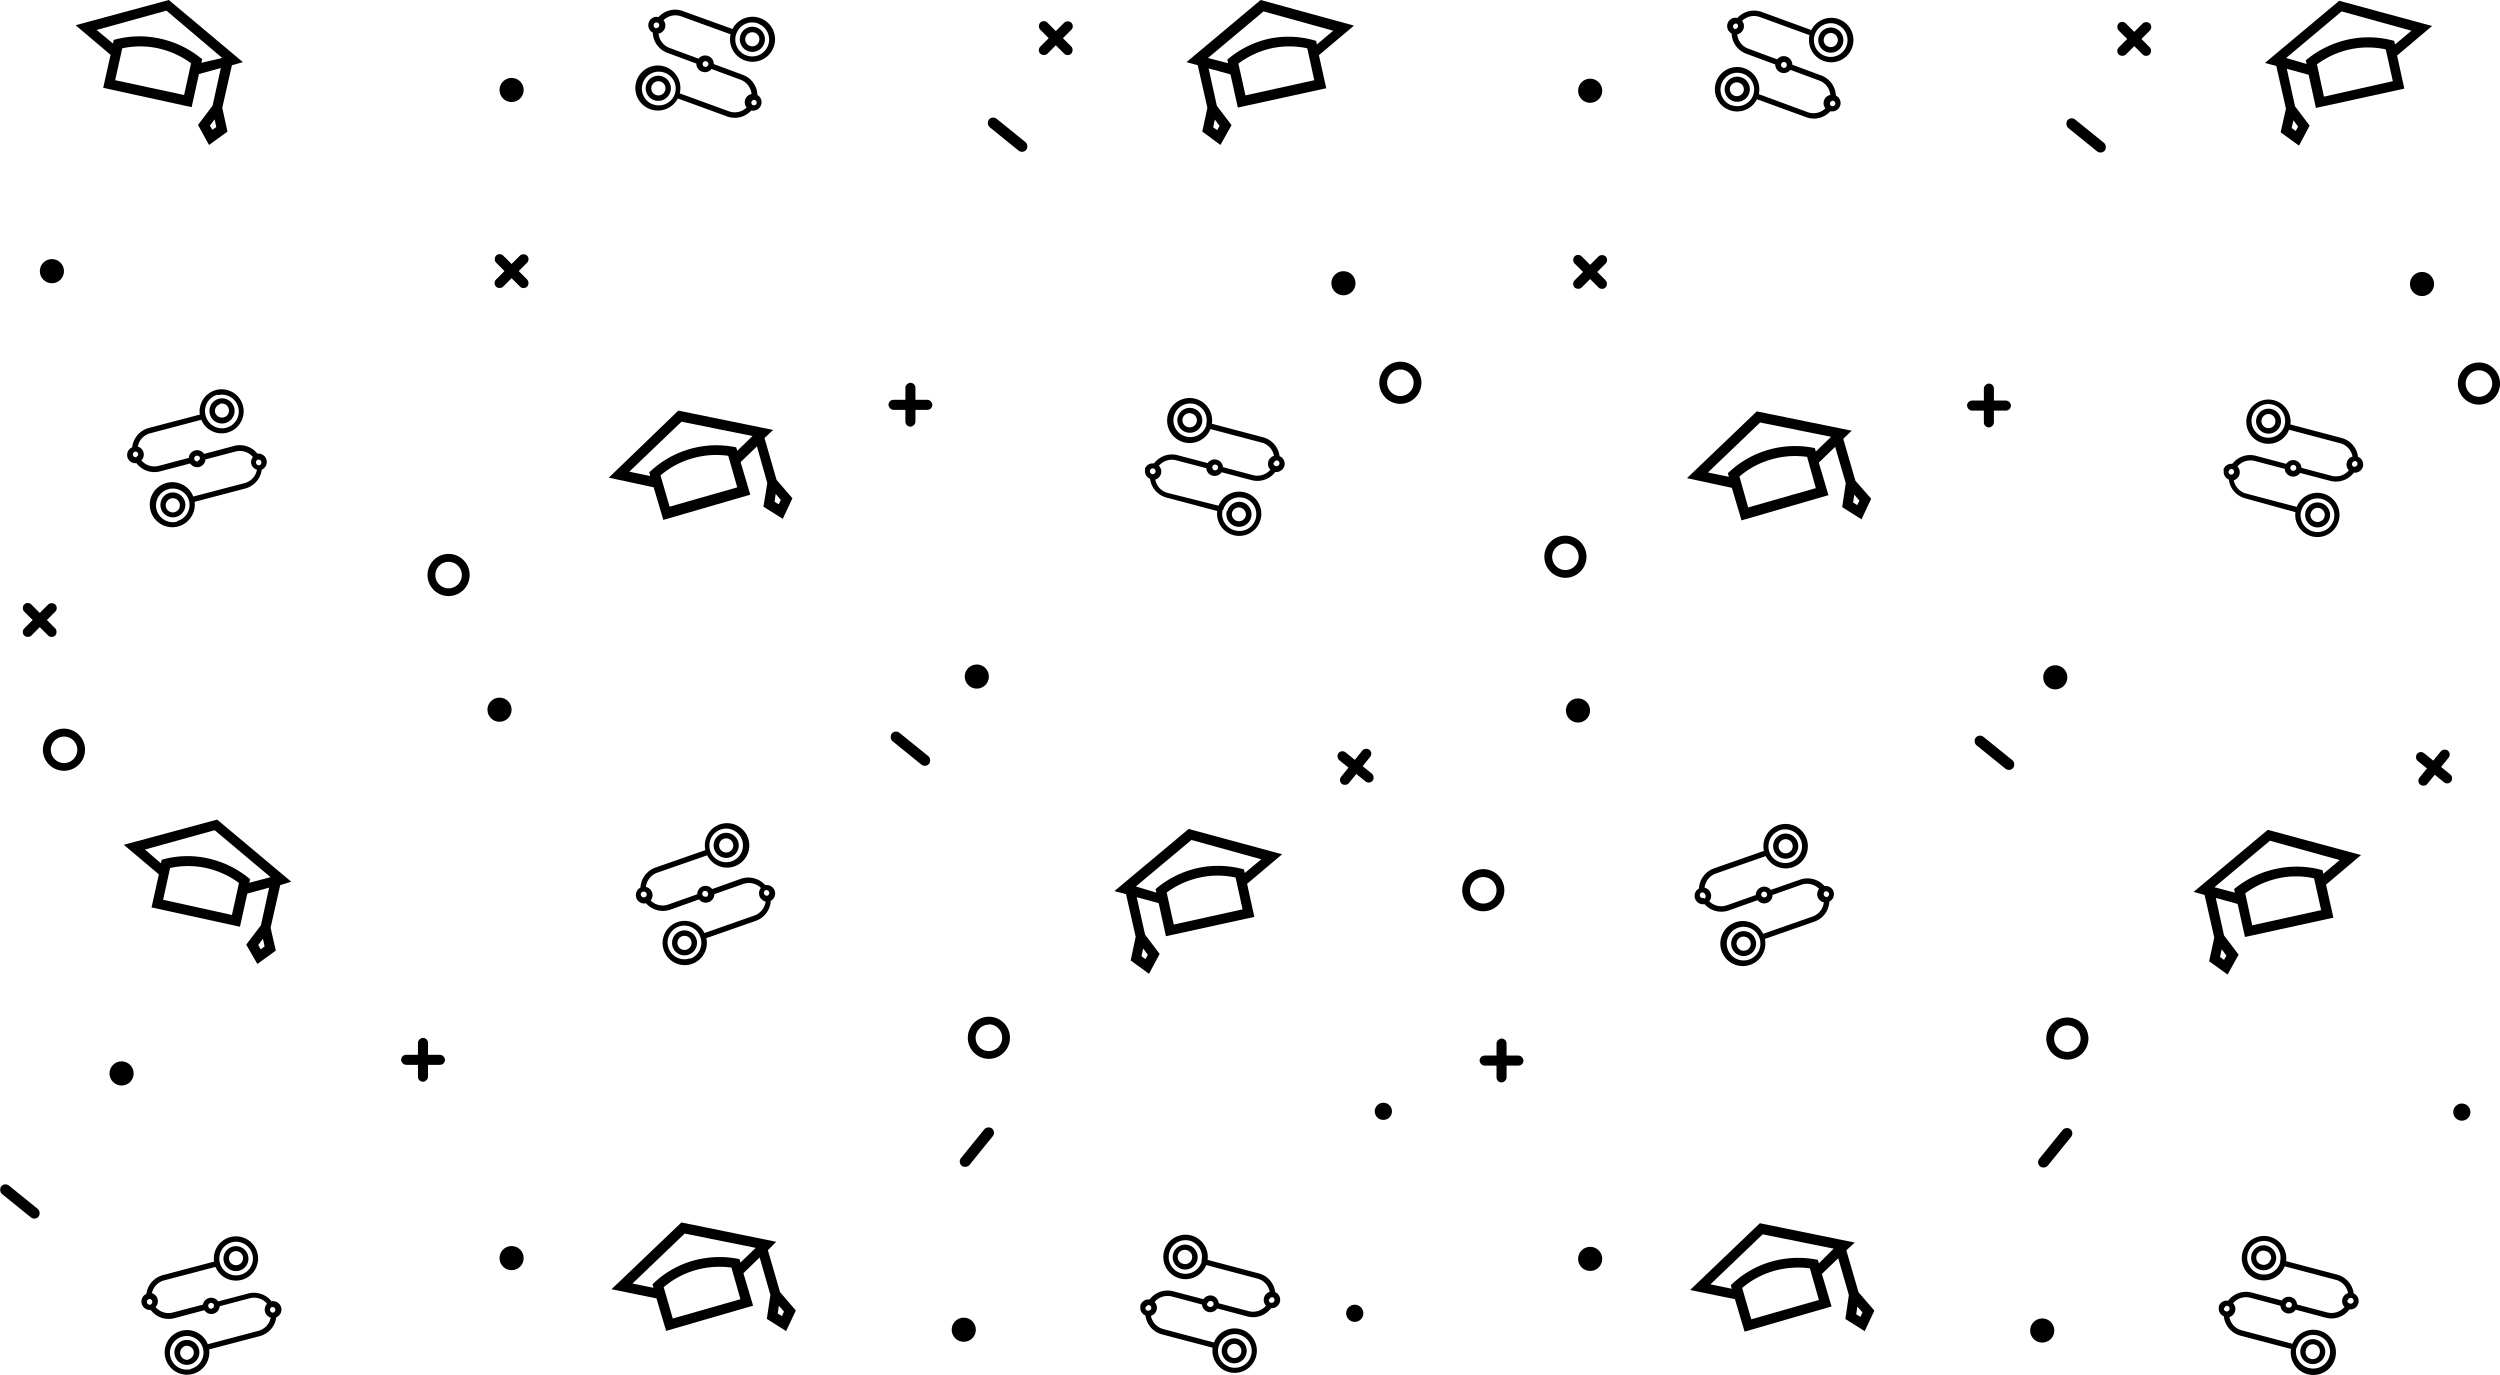 <svg xmlns="http://www.w3.org/2000/svg" viewBox="0 0 258.7 142.26"><defs></defs><g id="e6d09e8b-ce58-4f00-a04c-1c0bb82dba2e" data-name="badges"><circle fill="current" cx="52.94" cy="9.31" r="1.25"/><circle fill="current" cx="139.02" cy="29.31" r="1.25"/><circle fill="current" cx="51.69" cy="73.44" r="1.25"/><circle fill="current" cx="12.58" cy="111.08" r="1.25"/><circle fill="current" cx="5.37" cy="28.06" r="1.25"/><circle fill="current" cx="99.73" cy="137.6" r="1.25"/><circle fill="current" cx="101.08" cy="70.01" r="1.25"/><circle fill="current" cx="143.15" cy="115" r="0.89"/><circle fill="current" cx="140.19" cy="135.9" r="0.89"/><circle fill="current" cx="52.94" cy="130.19" r="1.25"/><path fill="current" d="M46.43,61.68a2.18,2.18,0,1,1,2.17-2.17A2.18,2.18,0,0,1,46.43,61.68Zm0-3.54a1.37,1.37,0,1,0,1.36,1.37A1.37,1.37,0,0,0,46.43,58.14Z"/><path fill="current" d="M102.33,109.57a2.18,2.18,0,1,1,2.18-2.18A2.19,2.19,0,0,1,102.33,109.57Zm0-3.54a1.37,1.37,0,1,0,1.37,1.36A1.37,1.37,0,0,0,102.33,106Z"/><path fill="current" d="M144.92,41.79a2.18,2.18,0,1,1,2.17-2.18A2.19,2.19,0,0,1,144.92,41.79Zm0-3.55a1.37,1.37,0,1,0,1.36,1.37A1.37,1.37,0,0,0,144.92,38.24Z"/><path fill="current" d="M6.62,79.76A2.18,2.18,0,1,1,8.8,77.59,2.18,2.18,0,0,1,6.62,79.76Zm0-3.54A1.37,1.37,0,1,0,8,77.59,1.37,1.37,0,0,0,6.62,76.22Z"/><rect fill="current" x="101.78" y="13.37" width="4.97" height="1.13" rx="0.57" transform="translate(32.02 -62.52) rotate(39.01)"/><rect fill="current" x="91.73" y="76.91" width="4.97" height="1.13" rx="0.57" transform="translate(69.77 -42.03) rotate(39.01)"/><rect fill="current" x="98.59" y="118.13" width="4.97" height="1.13" rx="0.57" transform="translate(256.94 114.88) rotate(129.01)"/><rect fill="current" x="-0.43" y="123.76" width="4.97" height="1.13" rx="0.57" transform="translate(78.72 26.43) rotate(39.01)"/><rect fill="current" x="50.67" y="27.54" width="4.54" height="1.04" rx="0.52" transform="translate(-4.34 45.65) rotate(-45)"/><rect fill="current" x="50.67" y="27.54" width="4.54" height="1.04" rx="0.52" transform="translate(35.35 -29.22) rotate(45)"/><rect fill="current" x="1.84" y="63.64" width="4.54" height="1.04" rx="0.52" transform="translate(-44.16 21.7) rotate(-45)"/><rect fill="current" x="1.84" y="63.64" width="4.54" height="1.04" rx="0.52" transform="translate(46.57 15.88) rotate(45)"/><rect fill="current" x="106.98" y="3.43" width="4.54" height="1.04" rx="0.52" transform="translate(29.21 78.41) rotate(-45)"/><rect fill="current" x="106.98" y="3.43" width="4.54" height="1.04" rx="0.52" transform="translate(34.79 -76.1) rotate(45)"/><rect fill="current" x="91.94" y="41.37" width="4.54" height="1.04" rx="0.52"/><rect fill="current" x="91.94" y="41.37" width="4.54" height="1.04" rx="0.52" transform="matrix(0, 1, -1, 0, 136.1, -52.33)"/><rect fill="current" x="138" y="78.84" width="4.54" height="1.04" rx="0.52" transform="translate(81.23 -70.6) rotate(39.01)"/><rect fill="current" x="138" y="78.84" width="4.54" height="1.04" rx="0.52" transform="translate(290.24 20.31) rotate(129.01)"/><rect fill="current" x="41.51" y="109.15" width="4.54" height="1.04" rx="0.52"/><rect fill="current" x="41.51" y="109.15" width="4.54" height="1.04" rx="0.52" transform="translate(153.44 65.89) rotate(90)"/><path fill="current" d="M23.3,43.78a1.3,1.3,0,1,0-1.58-.92A1.29,1.29,0,0,0,23.3,43.78Zm-.52-2a.73.73,0,0,1,.89.52.72.72,0,0,1-.52.89.74.74,0,0,1-.89-.52A.73.73,0,0,1,22.78,41.82ZM17.55,51a1.29,1.29,0,1,0,1.59.92A1.31,1.31,0,0,0,17.55,51Zm.52,2a.73.73,0,0,1-.37-1.42.73.73,0,0,1,.89.52A.74.74,0,0,1,18.07,53Zm8.61-6a2.32,2.32,0,0,0-2.44-.86l-3.12.83a.87.87,0,0,0-.94-.36.86.86,0,0,0-.64.77l-3.13.83a1.76,1.76,0,0,1-1.78-.57.85.85,0,0,0,.22-.82.86.86,0,0,0-.59-.61,1.75,1.75,0,0,1,1.27-1.37l5.3-1.4a2.28,2.28,0,1,0-.15-.54l-5.3,1.39a2.34,2.34,0,0,0-1.7,2,.86.86,0,0,0-.5,1,.87.87,0,0,0,.94.64,2.33,2.33,0,0,0,2.44.85l3.12-.82a.88.88,0,0,0,.94.36.86.86,0,0,0,.64-.78l3.13-.82a1.76,1.76,0,0,1,1.78.57A.85.85,0,0,0,26,48a.86.86,0,0,0,.59.61A1.75,1.75,0,0,1,25.28,50L20,51.38a2.33,2.33,0,1,0,.14.55l5.25-1.38a2.34,2.34,0,0,0,1.7-1.95.87.87,0,0,0-.44-1.66Zm-4.16-6.1A1.74,1.74,0,1,1,21.28,43,1.75,1.75,0,0,1,22.52,40.84Zm-8.39,6.41h0a.3.3,0,0,1-.37-.21.31.31,0,0,1,.22-.37h0a.31.31,0,0,1,.32.22A.28.28,0,0,1,14.13,47.25Zm6.35.43a.3.3,0,1,1,.21-.37A.3.3,0,0,1,20.48,47.68Zm-2.15,6.24a1.74,1.74,0,1,1,1.24-2.12A1.74,1.74,0,0,1,18.33,53.92Zm8.54-5.83h-.05a.31.31,0,0,1-.32-.22.3.3,0,0,1,.17-.36h0a.3.3,0,1,1,.16.58Z"/><path fill="current" d="M124.37,43.82a1.29,1.29,0,1,0-1.58.92A1.29,1.29,0,0,0,124.37,43.82Zm-.54-.14a.74.74,0,0,1-.89.52.73.73,0,1,1,.37-1.41A.73.73,0,0,1,123.83,43.68Zm3.12,9.2a1.3,1.3,0,1,0,1.59-.92A1.3,1.3,0,0,0,127,52.88Zm.55.14a.73.73,0,0,1,1.41.37.72.72,0,0,1-.89.52A.73.73,0,0,1,127.5,53Zm-9-4.47a.88.88,0,0,0,.51,1,2.32,2.32,0,0,0,1.7,1.94l5.25,1.39a2.29,2.29,0,1,0,.14-.55L120.81,51a1.76,1.76,0,0,1-1.26-1.37.88.88,0,0,0,.59-.61.84.84,0,0,0-.22-.82,1.76,1.76,0,0,1,1.78-.57l3.13.82a.84.84,0,0,0,.64.77.86.86,0,0,0,.94-.35l3.12.82a2.33,2.33,0,0,0,2.44-.85.87.87,0,0,0,.94-.64.85.85,0,0,0-.5-1,2.32,2.32,0,0,0-1.7-1.95l-5.3-1.4a2.33,2.33,0,1,0-.15.55l5.3,1.4a1.73,1.73,0,0,1,1.27,1.37.86.86,0,0,0-.37,1.43,1.76,1.76,0,0,1-1.78.57l-3.13-.83a.85.85,0,0,0-.64-.77.87.87,0,0,0-.94.35l-3.12-.82a2.32,2.32,0,0,0-2.44.86A.86.86,0,0,0,118.46,48.55Zm6.35-4.61a1.74,1.74,0,1,1-1.24-2.13A1.75,1.75,0,0,1,124.81,43.94Zm7,3.93a.3.3,0,0,1,.32-.22h0a.3.3,0,0,1,.22.36.31.31,0,0,1-.37.22l0,0h0A.29.29,0,0,1,131.79,47.87Zm-6.39.41a.3.3,0,0,1,.58.15.3.3,0,1,1-.58-.15Zm1.12,4.48a1.74,1.74,0,1,1,1.24,2.13A1.75,1.75,0,0,1,126.52,52.76ZM119,48.69a.29.29,0,0,1,.37-.21h0a.3.3,0,0,1-.15.58h0A.31.31,0,0,1,119,48.69Z"/><path fill="current" d="M123.89,130.41a1.29,1.29,0,1,0-1.58.92A1.29,1.29,0,0,0,123.89,130.41Zm-.55-.15a.72.72,0,0,1-.89.52.73.73,0,1,1,.37-1.41A.72.72,0,0,1,123.34,130.26Zm3.13,9.2a1.29,1.29,0,1,0,1.58-.92A1.29,1.29,0,0,0,126.47,139.46Zm.55.15a.72.72,0,0,1,.89-.52.73.73,0,1,1-.89.52Zm-9-4.48a.86.86,0,0,0,.51,1,2.32,2.32,0,0,0,1.7,1.95l5.25,1.38a2.3,2.3,0,1,0,.14-.54l-5.25-1.39a1.76,1.76,0,0,1-1.27-1.37.87.87,0,0,0,.38-1.43,1.76,1.76,0,0,1,1.78-.57l3.12.83a.89.89,0,0,0,.64.77.87.87,0,0,0,.94-.36l3.13.83a2.32,2.32,0,0,0,2.44-.86.87.87,0,0,0,.43-1.66,2.3,2.3,0,0,0-1.7-1.94l-5.3-1.4a2.3,2.3,0,1,0-.14.54l5.3,1.4a1.76,1.76,0,0,1,1.27,1.37.88.88,0,0,0-.59.61.87.87,0,0,0,.21.82,1.76,1.76,0,0,1-1.78.57l-3.12-.82a.89.89,0,0,0-.64-.78.87.87,0,0,0-.94.36l-3.13-.82a2.33,2.33,0,0,0-2.44.85A.87.87,0,0,0,118,135.13Zm6.34-4.61a1.74,1.74,0,1,1-1.24-2.13A1.74,1.74,0,0,1,124.32,130.52Zm7,3.94a.31.31,0,0,1,.32-.23h0a.3.3,0,0,1-.15.58h-.05A.32.32,0,0,1,131.3,134.46Zm-6.39.4a.31.31,0,1,1,.22.37A.3.3,0,0,1,124.91,134.86Zm1.13,4.49a1.74,1.74,0,0,1,3.37.89,1.74,1.74,0,0,1-3.37-.89Zm-7.51-4.08a.29.29,0,0,1,.36-.21h0a.29.29,0,0,1,.17.35.31.31,0,0,1-.32.22h-.05A.29.29,0,0,1,118.53,135.27Z"/><path fill="current" d="M77.41,5.29a1.3,1.3,0,1,0-.78-1.66A1.31,1.31,0,0,0,77.41,5.29Zm.69-1.91a.73.73,0,1,1-.94.44A.74.74,0,0,1,78.1,3.38ZM68.57,7.92a1.3,1.3,0,1,0,.77,1.66A1.29,1.29,0,0,0,68.57,7.92Zm-.69,1.91a.73.73,0,0,1-.44-.94.74.74,0,0,1,.94-.44.73.73,0,0,1-.5,1.38Zm10.5,0a2.31,2.31,0,0,0-1.52-2.09l-3-1.11a.86.86,0,0,0-.57-.83.87.87,0,0,0-1,.27l-3-1.11a1.75,1.75,0,0,1-1.14-1.48.88.88,0,0,0,.65-.55.89.89,0,0,0-.14-.84,1.75,1.75,0,0,1,1.82-.4L75.6,3.55A2.33,2.33,0,1,0,75.8,3L70.65,1.14a2.31,2.31,0,0,0-2.51.63.85.85,0,0,0-1,.54.87.87,0,0,0,.41,1.07,2.31,2.31,0,0,0,1.51,2.09l3,1.11a.86.86,0,0,0,.57.83.87.87,0,0,0,1-.27l3,1.11a1.76,1.76,0,0,1,1.14,1.48.88.88,0,0,0-.65.55.87.87,0,0,0,.14.84,1.75,1.75,0,0,1-1.82.4l-5.1-1.86a2.33,2.33,0,1,0-.2.53l5.1,1.86a2.31,2.31,0,0,0,2.51-.62.87.87,0,0,0,.59-1.62Zm.07-7.38a1.75,1.75,0,1,1-2.24,1A1.75,1.75,0,0,1,78.45,2.43ZM67.9,2.91h-.05a.3.3,0,1,1,.21-.56h0a.29.29,0,0,1,.14.36A.32.32,0,0,1,67.9,2.91Zm5,4a.3.3,0,1,1,.39-.18A.31.31,0,0,1,72.86,6.88Zm-5.33,3.9a1.75,1.75,0,1,1,2.23-1A1.75,1.75,0,0,1,67.53,10.78Zm10.34.08h0a.29.29,0,0,1-.14-.36.3.3,0,0,1,.34-.19h0a.31.31,0,0,1,.18.38A.3.3,0,0,1,77.87,10.86Z"/><path fill="current" d="M75.57,88.71a1.3,1.3,0,1,0-1.65-.8A1.31,1.31,0,0,0,75.57,88.71ZM74.9,86.8a.73.73,0,1,1-.44.93A.72.72,0,0,1,74.9,86.8Zm-4.49,9.55a1.29,1.29,0,1,0,.85,2.44,1.29,1.29,0,1,0-.85-2.44Zm.66,1.91a.73.73,0,1,1,.45-.93A.73.73,0,0,1,71.07,98.26Zm8.12-6.66a2.33,2.33,0,0,0-2.5-.67l-3,1.07a.86.86,0,0,0-1.54.54l-3,1.06a1.75,1.75,0,0,1-1.82-.42.87.87,0,0,0-.49-1.4,1.77,1.77,0,0,1,1.16-1.47l5.18-1.8a2.3,2.3,0,1,0-.19-.54l-5.18,1.81a2.35,2.35,0,0,0-1.54,2.07.87.87,0,0,0-.42,1.06.85.85,0,0,0,1,.56,2.32,2.32,0,0,0,2.49.67l3-1.07a.87.87,0,0,0,1,.28.86.86,0,0,0,.58-.82l3-1.06a1.77,1.77,0,0,1,1.82.42.87.87,0,0,0,.49,1.4A1.79,1.79,0,0,1,78,94.76L72.9,96.55a2.29,2.29,0,1,0,.19.53l5.12-1.79a2.33,2.33,0,0,0,1.55-2.07.87.87,0,0,0-.57-1.62Zm-4.62-5.76a1.74,1.74,0,1,1-1.07,2.22A1.76,1.76,0,0,1,74.57,85.84Zm-7.86,7h0a.05.05,0,0,1,0,0,.3.3,0,0,1-.2-.57h.05a.3.3,0,0,1,.2.56Zm6.35-.07a.3.3,0,1,1,.19-.38A.31.31,0,0,1,73.06,92.82Zm-1.65,6.39A1.74,1.74,0,1,1,72.48,97,1.74,1.74,0,0,1,71.41,99.21Zm8-6.48h0a.3.3,0,0,1-.2-.56h0l0,0a.3.3,0,0,1,.19.57Z"/><path fill="current" d="M24.75,131.49a1.29,1.29,0,1,0-1.58-.92A1.29,1.29,0,0,0,24.75,131.49Zm-.52-2a.73.73,0,1,1,.38,1.41.73.73,0,1,1-.38-1.41ZM19,138.7a1.29,1.29,0,1,0,1.59.92A1.29,1.29,0,0,0,19,138.7Zm.52,2a.73.73,0,0,1-.37-1.41.72.72,0,0,1,.89.52A.73.73,0,0,1,19.52,140.66Zm8.61-6a2.33,2.33,0,0,0-2.44-.85l-3.12.82a.85.85,0,0,0-.94-.35A.86.86,0,0,0,21,135l-3.13.82a1.74,1.74,0,0,1-1.77-.57.86.86,0,0,0,.21-.82.88.88,0,0,0-.59-.61A1.75,1.75,0,0,1,17,132.49l5.3-1.39a2.29,2.29,0,1,0-.15-.55l-5.3,1.4a2.32,2.32,0,0,0-1.7,1.94.87.87,0,0,0,.44,1.66,2.32,2.32,0,0,0,2.44.86l3.12-.83a.86.86,0,0,0,1.58-.41l3.13-.83a1.76,1.76,0,0,1,1.78.57.87.87,0,0,0-.22.82.85.85,0,0,0,.59.61,1.74,1.74,0,0,1-1.26,1.37l-5.25,1.39a2.31,2.31,0,1,0,.14.54l5.25-1.38a2.32,2.32,0,0,0,1.7-1.95.86.86,0,0,0,.51-1A.88.88,0,0,0,28.13,134.65ZM24,128.55a1.74,1.74,0,1,1-1.25,2.13A1.75,1.75,0,0,1,24,128.55ZM15.58,135h0a.29.29,0,0,1-.37-.21.31.31,0,0,1,.22-.37h0a.3.3,0,0,1,.32.23A.29.29,0,0,1,15.58,135Zm6.35.42a.29.29,0,0,1-.37-.21.3.3,0,1,1,.58-.15A.29.29,0,0,1,21.93,135.39Zm-2.15,6.25A1.74,1.74,0,1,1,21,139.51,1.75,1.75,0,0,1,19.78,141.64Zm8.54-5.84h-.05a.3.3,0,0,1-.32-.22.3.3,0,0,1,.17-.35h0a.31.31,0,0,1,.37.22A.29.29,0,0,1,28.32,135.8Z"/><path fill="current" d="M25.14,6.43,17.47,0,7.82,2.61l3.62,3.06-.76,3.42,9.15,2,.76-3.43,2.26-.62L22,10.93l-1.51,2L21.63,15l1.91-1.38L23,11.16l1-4.41Zm-3.17,7L21.72,13l.49-.65.17.8Zm-2.92-3.6L11.92,8.3,12.65,5a8.76,8.76,0,0,1,3.71,0,9,9,0,0,1,3.41,1.55Zm1.79-3.33.08-.37A10.06,10.06,0,0,0,16.58,4a9.84,9.84,0,0,0-4.81.13l-.08.37L10,3.1l7.22-2L23,6Z"/><path fill="current" d="M123.94,6.75l1,4.41-.53,2.45L126.29,15l1.15-2.05-1.52-2-.85-3.87,2.26.62.76,3.43,9.15-2-.76-3.42,3.63-3.06L130.45,0l-7.67,6.43Zm1.6,6.42.17-.8.49.65-.25.45Zm2.61-6.59A9,9,0,0,1,131.56,5a8.8,8.8,0,0,1,3.72,0L136,8.3l-7.12,1.57ZM125,6l5.75-4.82,7.21,2-1.69,1.42-.08-.37A9.84,9.84,0,0,0,131.34,4,10.06,10.06,0,0,0,127,6.17l.08.37Z"/><path fill="current" d="M116.52,92.53l1,4.41L117,99.39l1.9,1.38L120,98.71l-1.51-2-.86-3.87,2.27.62.75,3.42,9.15-2-.75-3.42,3.62-3.06L123,85.78l-7.68,6.43Zm1.6,6.42.17-.8.49.65-.25.45Zm2.61-6.59a8.94,8.94,0,0,1,3.42-1.55,8.6,8.6,0,0,1,3.71,0l.72,3.29-7.12,1.57Zm-3.19-.63,5.75-4.81,7.22,2-1.7,1.42-.08-.37a9.89,9.89,0,0,0-4.81-.14A10.09,10.09,0,0,0,119.58,92l.08.37Z"/><path fill="current" d="M30.14,91.24l-7.67-6.43-9.66,2.61,3.63,3.06-.76,3.42,9.15,2,.76-3.43,2.26-.62L27,95.75l-1.52,2,1.15,2,1.91-1.38L28,96l1-4.41Zm-3.17,7-.25-.45.49-.65.17.8ZM24,94.68l-7.12-1.57.72-3.29a8.8,8.8,0,0,1,3.72,0,9,9,0,0,1,3.41,1.55Zm1.8-3.33.08-.37a10.06,10.06,0,0,0-4.34-2.15,9.64,9.64,0,0,0-4.81.14l-.08.36L15,87.91l7.21-2L28,90.77Z"/><path fill="current" d="M80.32,128.5l-9.81-2-7.23,6.91,4.65.95,1,3.36,9-2.61-1-3.36,1.68-1.63L79.72,134l-.37,2.48,2,1.26,1-2.13-1.63-1.9-1.26-4.34Zm.59,7.69-.43-.27.12-.8.53.61Zm-4.29-1.75-7,2-.94-3.24a8.8,8.8,0,0,1,3.27-1.76,9.12,9.12,0,0,1,3.74-.27Zm0-3.79-.1-.36a10.2,10.2,0,0,0-4.85.18,9.76,9.76,0,0,0-4.15,2.43l.1.36-2.17-.44,5.4-5.17,7.35,1.48Z"/><path fill="current" d="M80,44.49l-9.81-2L63,49.43l4.64,1,1,3.37,9-2.61-1-3.37,1.69-1.63L79.4,50,79,52.43l2,1.26,1-2.13-1.64-1.9-1.25-4.33Zm.58,7.7-.43-.27.12-.81.53.62Zm-4.29-1.76-7,2-.94-3.23a8.59,8.59,0,0,1,3.27-1.76,8.79,8.79,0,0,1,3.74-.27Zm0-3.78-.11-.36a10,10,0,0,0-9,2.6l.11.37-2.17-.45,5.4-5.17,7.35,1.48Z"/><circle fill="current" cx="164.55" cy="9.39" r="1.25"/><circle fill="current" cx="250.63" cy="29.39" r="1.25"/><circle fill="current" cx="163.29" cy="73.52" r="1.25"/><circle fill="current" cx="211.33" cy="137.68" r="1.25"/><circle fill="current" cx="212.68" cy="70.09" r="1.25"/><circle fill="current" cx="254.75" cy="115.08" r="0.89"/><circle fill="current" cx="164.55" cy="130.27" r="1.25"/><path fill="current" d="M162,59.79a2.18,2.18,0,1,1,2.17-2.17A2.18,2.18,0,0,1,162,59.79Zm0-3.54a1.37,1.37,0,1,0,1.36,1.37A1.37,1.37,0,0,0,162,56.25Z"/><path fill="current" d="M153.5,94.3a2.18,2.18,0,1,1,2.17-2.18A2.19,2.19,0,0,1,153.5,94.3Zm0-3.54a1.37,1.37,0,1,0,1.36,1.36A1.36,1.36,0,0,0,153.5,90.76Z"/><path fill="current" d="M213.94,109.65a2.18,2.18,0,1,1,2.17-2.18A2.19,2.19,0,0,1,213.94,109.65Zm0-3.54a1.37,1.37,0,1,0,1.36,1.36A1.36,1.36,0,0,0,213.94,106.11Z"/><path fill="current" d="M256.52,41.87a2.18,2.18,0,1,1,2.18-2.18A2.18,2.18,0,0,1,256.52,41.87Zm0-3.55a1.37,1.37,0,1,0,1.37,1.37A1.37,1.37,0,0,0,256.52,38.32Z"/><rect fill="current" x="213.39" y="13.45" width="4.97" height="1.13" rx="0.57" transform="translate(56.95 -132.76) rotate(39.01)"/><rect fill="current" x="203.33" y="76.99" width="4.97" height="1.13" rx="0.57" transform="matrix(0.78, 0.63, -0.63, 0.78, 94.71, -112.26)"/><rect fill="current" x="210.2" y="118.22" width="4.97" height="1.13" rx="0.57" transform="translate(438.85 28.28) rotate(129.01)"/><rect fill="current" x="162.27" y="27.62" width="4.54" height="1.04" rx="0.52" transform="translate(28.3 124.59) rotate(-45)"/><rect fill="current" x="162.27" y="27.62" width="4.54" height="1.04" rx="0.52" transform="translate(68.09 -108.11) rotate(45)"/><rect fill="current" x="218.58" y="3.51" width="4.54" height="1.04" rx="0.52" transform="translate(61.84 157.35) rotate(-45)"/><rect fill="current" x="218.58" y="3.51" width="4.54" height="1.04" rx="0.52" transform="translate(67.53 -154.99) rotate(45)"/><rect fill="current" x="203.55" y="41.45" width="4.54" height="1.04" rx="0.52"/><rect fill="current" x="203.55" y="41.45" width="4.54" height="1.04" rx="0.52" transform="translate(247.78 -163.86) rotate(90)"/><rect fill="current" x="249.61" y="78.92" width="4.54" height="1.04" rx="0.52" transform="translate(106.16 -140.83) rotate(39.01)"/><rect fill="current" x="249.61" y="78.92" width="4.54" height="1.04" rx="0.52" transform="translate(472.15 -66.28) rotate(129.01)"/><rect fill="current" x="153.11" y="109.23" width="4.54" height="1.04" rx="0.52"/><rect fill="current" x="153.11" y="109.23" width="4.54" height="1.04" rx="0.52" transform="translate(265.13 -45.64) rotate(90)"/><path fill="current" d="M236,43.9a1.29,1.29,0,1,0-1.58.93A1.29,1.29,0,0,0,236,43.9Zm-.55-.14a.73.73,0,1,1-.52-.89A.72.72,0,0,1,235.43,43.76Zm3.13,9.2a1.29,1.29,0,1,0,1.58-.92A1.29,1.29,0,0,0,238.56,53Zm.55.14a.73.73,0,1,1,.52.89A.72.72,0,0,1,239.11,53.1Zm-9-4.47a.87.87,0,0,0,.51,1,2.31,2.31,0,0,0,1.7,1.94L237.53,53a2.29,2.29,0,1,0,.14-.55l-5.25-1.38a1.76,1.76,0,0,1-1.27-1.37.88.88,0,0,0,.59-.61.86.86,0,0,0-.21-.82,1.76,1.76,0,0,1,1.78-.57l3.12.82a.86.86,0,0,0,.64.77.85.85,0,0,0,.94-.35l3.13.82a2.33,2.33,0,0,0,2.44-.85.87.87,0,0,0,.94-.64.86.86,0,0,0-.51-1,2.31,2.31,0,0,0-1.7-1.95l-5.3-1.4a2.29,2.29,0,1,0-.14.55l5.3,1.4a1.75,1.75,0,0,1,1.27,1.37.85.85,0,0,0-.59.61.87.87,0,0,0,.21.82,1.76,1.76,0,0,1-1.78.57l-3.12-.83a.87.87,0,0,0-.64-.77.86.86,0,0,0-.94.36l-3.13-.83A2.32,2.32,0,0,0,231,48,.86.86,0,0,0,230.07,48.63ZM236.41,44a1.74,1.74,0,1,1-1.24-2.13A1.75,1.75,0,0,1,236.41,44Zm7,3.93a.3.3,0,0,1,.32-.22h0a.28.28,0,0,1,.21.36.3.3,0,0,1-.36.22h-.05A.3.3,0,0,1,243.39,48Zm-6.39.41a.3.3,0,0,1,.59.15.31.31,0,0,1-.37.22A.31.31,0,0,1,237,48.36Zm1.13,4.48A1.74,1.74,0,1,1,239.37,55,1.75,1.75,0,0,1,238.13,52.84Zm-7.51-4.07a.28.28,0,0,1,.36-.21H231a.3.3,0,0,1,.17.35.31.31,0,0,1-.32.23h0A.29.29,0,0,1,230.62,48.77Z"/><path fill="current" d="M235.5,130.49a1.3,1.3,0,0,0-.93-1.58,1.29,1.29,0,1,0-.66,2.5A1.31,1.31,0,0,0,235.5,130.49Zm-.55-.15a.72.72,0,0,1-.89.52.73.73,0,1,1,.37-1.41A.74.74,0,0,1,235,130.34Zm3.13,9.2a1.29,1.29,0,1,0,1.58-.92A1.29,1.29,0,0,0,238.08,139.54Zm.54.15a.73.73,0,1,1,1.41.37.73.73,0,1,1-1.41-.37Zm-9-4.48a.86.86,0,0,0,.5,1,2.34,2.34,0,0,0,1.7,2l5.25,1.38a2.34,2.34,0,1,0,.15-.54l-5.25-1.39a1.73,1.73,0,0,1-1.27-1.37.87.87,0,0,0,.38-1.43,1.74,1.74,0,0,1,1.77-.57l3.13.83a.87.87,0,0,0,.64.77.86.86,0,0,0,.94-.36l3.12.83a2.32,2.32,0,0,0,2.44-.86.87.87,0,0,0,.44-1.66,2.32,2.32,0,0,0-1.7-1.94l-5.3-1.4a2.3,2.3,0,1,0-.14.54l5.3,1.4a1.75,1.75,0,0,1,1.26,1.37.88.88,0,0,0-.59.61.85.85,0,0,0,.22.82,1.76,1.76,0,0,1-1.78.57l-3.13-.82a.84.84,0,0,0-.64-.77.86.86,0,0,0-.94.35l-3.12-.82a2.33,2.33,0,0,0-2.44.85A.87.87,0,0,0,229.59,135.21Zm6.34-4.61a1.74,1.74,0,1,1-1.24-2.13A1.74,1.74,0,0,1,235.93,130.6Zm7,3.94a.31.31,0,0,1,.32-.23h.05a.3.3,0,0,1,.21.37.29.29,0,0,1-.37.21h0A.3.3,0,0,1,242.91,134.54Zm-6.39.41a.31.31,0,0,1,.37-.22.3.3,0,0,1-.16.58A.29.29,0,0,1,236.52,135Zm1.12,4.48a1.74,1.74,0,1,1,1.24,2.13A1.74,1.74,0,0,1,237.64,139.43Zm-7.51-4.07a.3.3,0,0,1,.37-.22h0a.3.3,0,0,1-.15.57h0A.3.3,0,0,1,230.13,135.36Z"/><path fill="current" d="M189,5.37a1.3,1.3,0,1,0-.77-1.66A1.3,1.3,0,0,0,189,5.37Zm.7-1.91a.73.73,0,1,1-.94.44A.74.74,0,0,1,189.71,3.46ZM180.18,8A1.3,1.3,0,1,0,181,9.66,1.3,1.3,0,0,0,180.18,8Zm-.7,1.91a.74.74,0,0,1-.43-.94.73.73,0,0,1,1.37.5A.74.74,0,0,1,179.48,9.91Zm10.5,0a2.33,2.33,0,0,0-1.51-2.1l-3-1.11a.89.89,0,0,0-.57-.83.86.86,0,0,0-1,.27l-3-1.11a1.75,1.75,0,0,1-1.13-1.48.87.87,0,0,0,.64-.55.84.84,0,0,0-.14-.84,1.76,1.76,0,0,1,1.83-.4l5.15,1.88a2.3,2.3,0,1,0,.19-.53l-5.15-1.88a2.34,2.34,0,0,0-2.51.63.85.85,0,0,0-1,.54.87.87,0,0,0,.41,1.07,2.31,2.31,0,0,0,1.51,2.09l3,1.11a.89.89,0,0,0,.57.83.86.86,0,0,0,1-.27l3,1.11a1.75,1.75,0,0,1,1.13,1.48.87.87,0,0,0-.51,1.39,1.74,1.74,0,0,1-1.82.4L182,9.74a2.3,2.3,0,1,0-.19.53l5.1,1.86a2.3,2.3,0,0,0,2.5-.62.87.87,0,0,0,1-.55A.86.86,0,0,0,190,9.9Zm.07-7.39a1.74,1.74,0,1,1-2.23,1A1.75,1.75,0,0,1,190.05,2.51ZM179.5,3h0l0,0a.3.3,0,0,1,.2-.56.05.05,0,0,1,0,0h0a.3.3,0,0,1,.13.36A.31.31,0,0,1,179.5,3Zm5,4a.3.3,0,0,1-.18-.39.31.31,0,0,1,.38-.18.3.3,0,0,1,.18.39A.29.29,0,0,1,184.47,7Zm-5.33,3.9a1.74,1.74,0,1,1,2.23-1A1.74,1.74,0,0,1,179.14,10.86Zm10.34.08h0a.3.3,0,0,1,.21-.55h0a.29.29,0,0,1,.18.38A.29.29,0,0,1,189.48,10.94Z"/><path fill="current" d="M185.2,88.79a1.3,1.3,0,1,0-1.64-.8A1.29,1.29,0,0,0,185.2,88.79Zm-.66-1.91a.73.73,0,1,1-.45.93A.74.74,0,0,1,184.54,86.88ZM180,96.43a1.29,1.29,0,1,0,1.65.79A1.29,1.29,0,0,0,180,96.43Zm.67,1.91a.73.73,0,1,1,.45-.93A.73.73,0,0,1,180.71,98.34Zm8.12-6.66a2.33,2.33,0,0,0-2.5-.66l-3.05,1.06a.87.87,0,0,0-1.55.54l-3,1.06a1.75,1.75,0,0,1-1.82-.42.85.85,0,0,0,.15-.84.87.87,0,0,0-.63-.56,1.75,1.75,0,0,1,1.15-1.46l5.18-1.81a2.3,2.3,0,1,0-.19-.54l-5.17,1.81a2.34,2.34,0,0,0-1.55,2.08.87.87,0,0,0,.57,1.62,2.34,2.34,0,0,0,2.5.66l3-1.07a.86.86,0,0,0,1.54-.54l3-1.06a1.75,1.75,0,0,1,1.82.43.88.88,0,0,0-.15.83.86.86,0,0,0,.64.56,1.76,1.76,0,0,1-1.16,1.47l-5.12,1.79a2.33,2.33,0,1,0,.18.53l5.13-1.79a2.31,2.31,0,0,0,1.54-2.07.88.88,0,0,0,.43-1.06A.87.87,0,0,0,188.83,91.68Zm-4.63-5.76a1.74,1.74,0,1,1-1.07,2.22A1.75,1.75,0,0,1,184.2,85.92Zm-7.86,7h0a.31.31,0,0,1-.39-.18.31.31,0,0,1,.19-.39h0a.31.31,0,0,1,.34.2A.29.29,0,0,1,176.34,93Zm6.36-.07a.32.32,0,0,1-.39-.18.31.31,0,0,1,.19-.39.3.3,0,0,1,.2.57ZM181,99.29a1.74,1.74,0,1,1,1.07-2.22A1.74,1.74,0,0,1,181,99.29Zm8.06-6.48h0a.28.28,0,0,1-.33-.2.29.29,0,0,1,.14-.36h0l0,0a.3.3,0,0,1,.2.57Z"/><path fill="current" d="M235.55,6.83l1,4.41L236,13.69l1.9,1.38L239,13l-1.51-2-.85-3.88,2.26.62.75,3.43,9.15-2-.75-3.42,3.62-3.06L242.06.08l-7.68,6.43Zm1.59,6.42.18-.8.49.65-.25.45Zm2.62-6.59a8.9,8.9,0,0,1,3.41-1.55,8.76,8.76,0,0,1,3.71,0l.73,3.29L240.48,10ZM236.57,6l5.74-4.82,7.22,2L247.84,4.6l-.09-.37a9.8,9.8,0,0,0-4.81-.13,10.14,10.14,0,0,0-4.34,2.15l.09.37Z"/><path fill="current" d="M228.13,92.61l1,4.41-.53,2.45,1.91,1.38,1.14-2.06-1.51-2-.85-3.87,2.26.62.76,3.42,9.15-2-.76-3.42,3.62-3.06-9.65-2.61L227,92.29Zm1.6,6.42.17-.8.49.65-.25.45Zm2.61-6.59a9,9,0,0,1,3.41-1.55,8.6,8.6,0,0,1,3.71,0l.73,3.29-7.13,1.57Zm-3.19-.63L234.89,87l7.22,2-1.69,1.42-.08-.37a9.91,9.91,0,0,0-4.81-.14A10,10,0,0,0,231.19,92l.08.37Z"/><path fill="current" d="M191.93,128.58l-9.82-2-7.22,6.91,4.64.95,1,3.36,9-2.61-1-3.36,1.69-1.63,1.1,3.81-.36,2.48,2,1.26,1-2.13-1.64-1.9-1.26-4.34Zm.58,7.69-.43-.27.12-.8.53.61Zm-4.29-1.75-7,2-.94-3.24a8.72,8.72,0,0,1,3.27-1.76,9.11,9.11,0,0,1,3.74-.27Zm0-3.79-.11-.36a10.09,10.09,0,0,0-4.84.19A9.83,9.83,0,0,0,179.1,133l.11.36L177,132.9l5.4-5.17,7.35,1.48Z"/><path fill="current" d="M191.61,44.57l-9.82-2-7.22,6.91,4.64,1,1,3.37,9-2.61-1-3.37,1.69-1.63L191,50l-.37,2.48,2,1.26,1-2.13L192,49.75l-1.26-4.34Zm.58,7.7-.43-.27.12-.81.53.62Zm-4.29-1.76-7,2L180,49.31a8.59,8.59,0,0,1,3.27-1.76,8.75,8.75,0,0,1,3.73-.27Zm0-3.78-.1-.36a10,10,0,0,0-9,2.6l.1.37-2.16-.45,5.4-5.17,7.34,1.48Z"/></g></svg>
